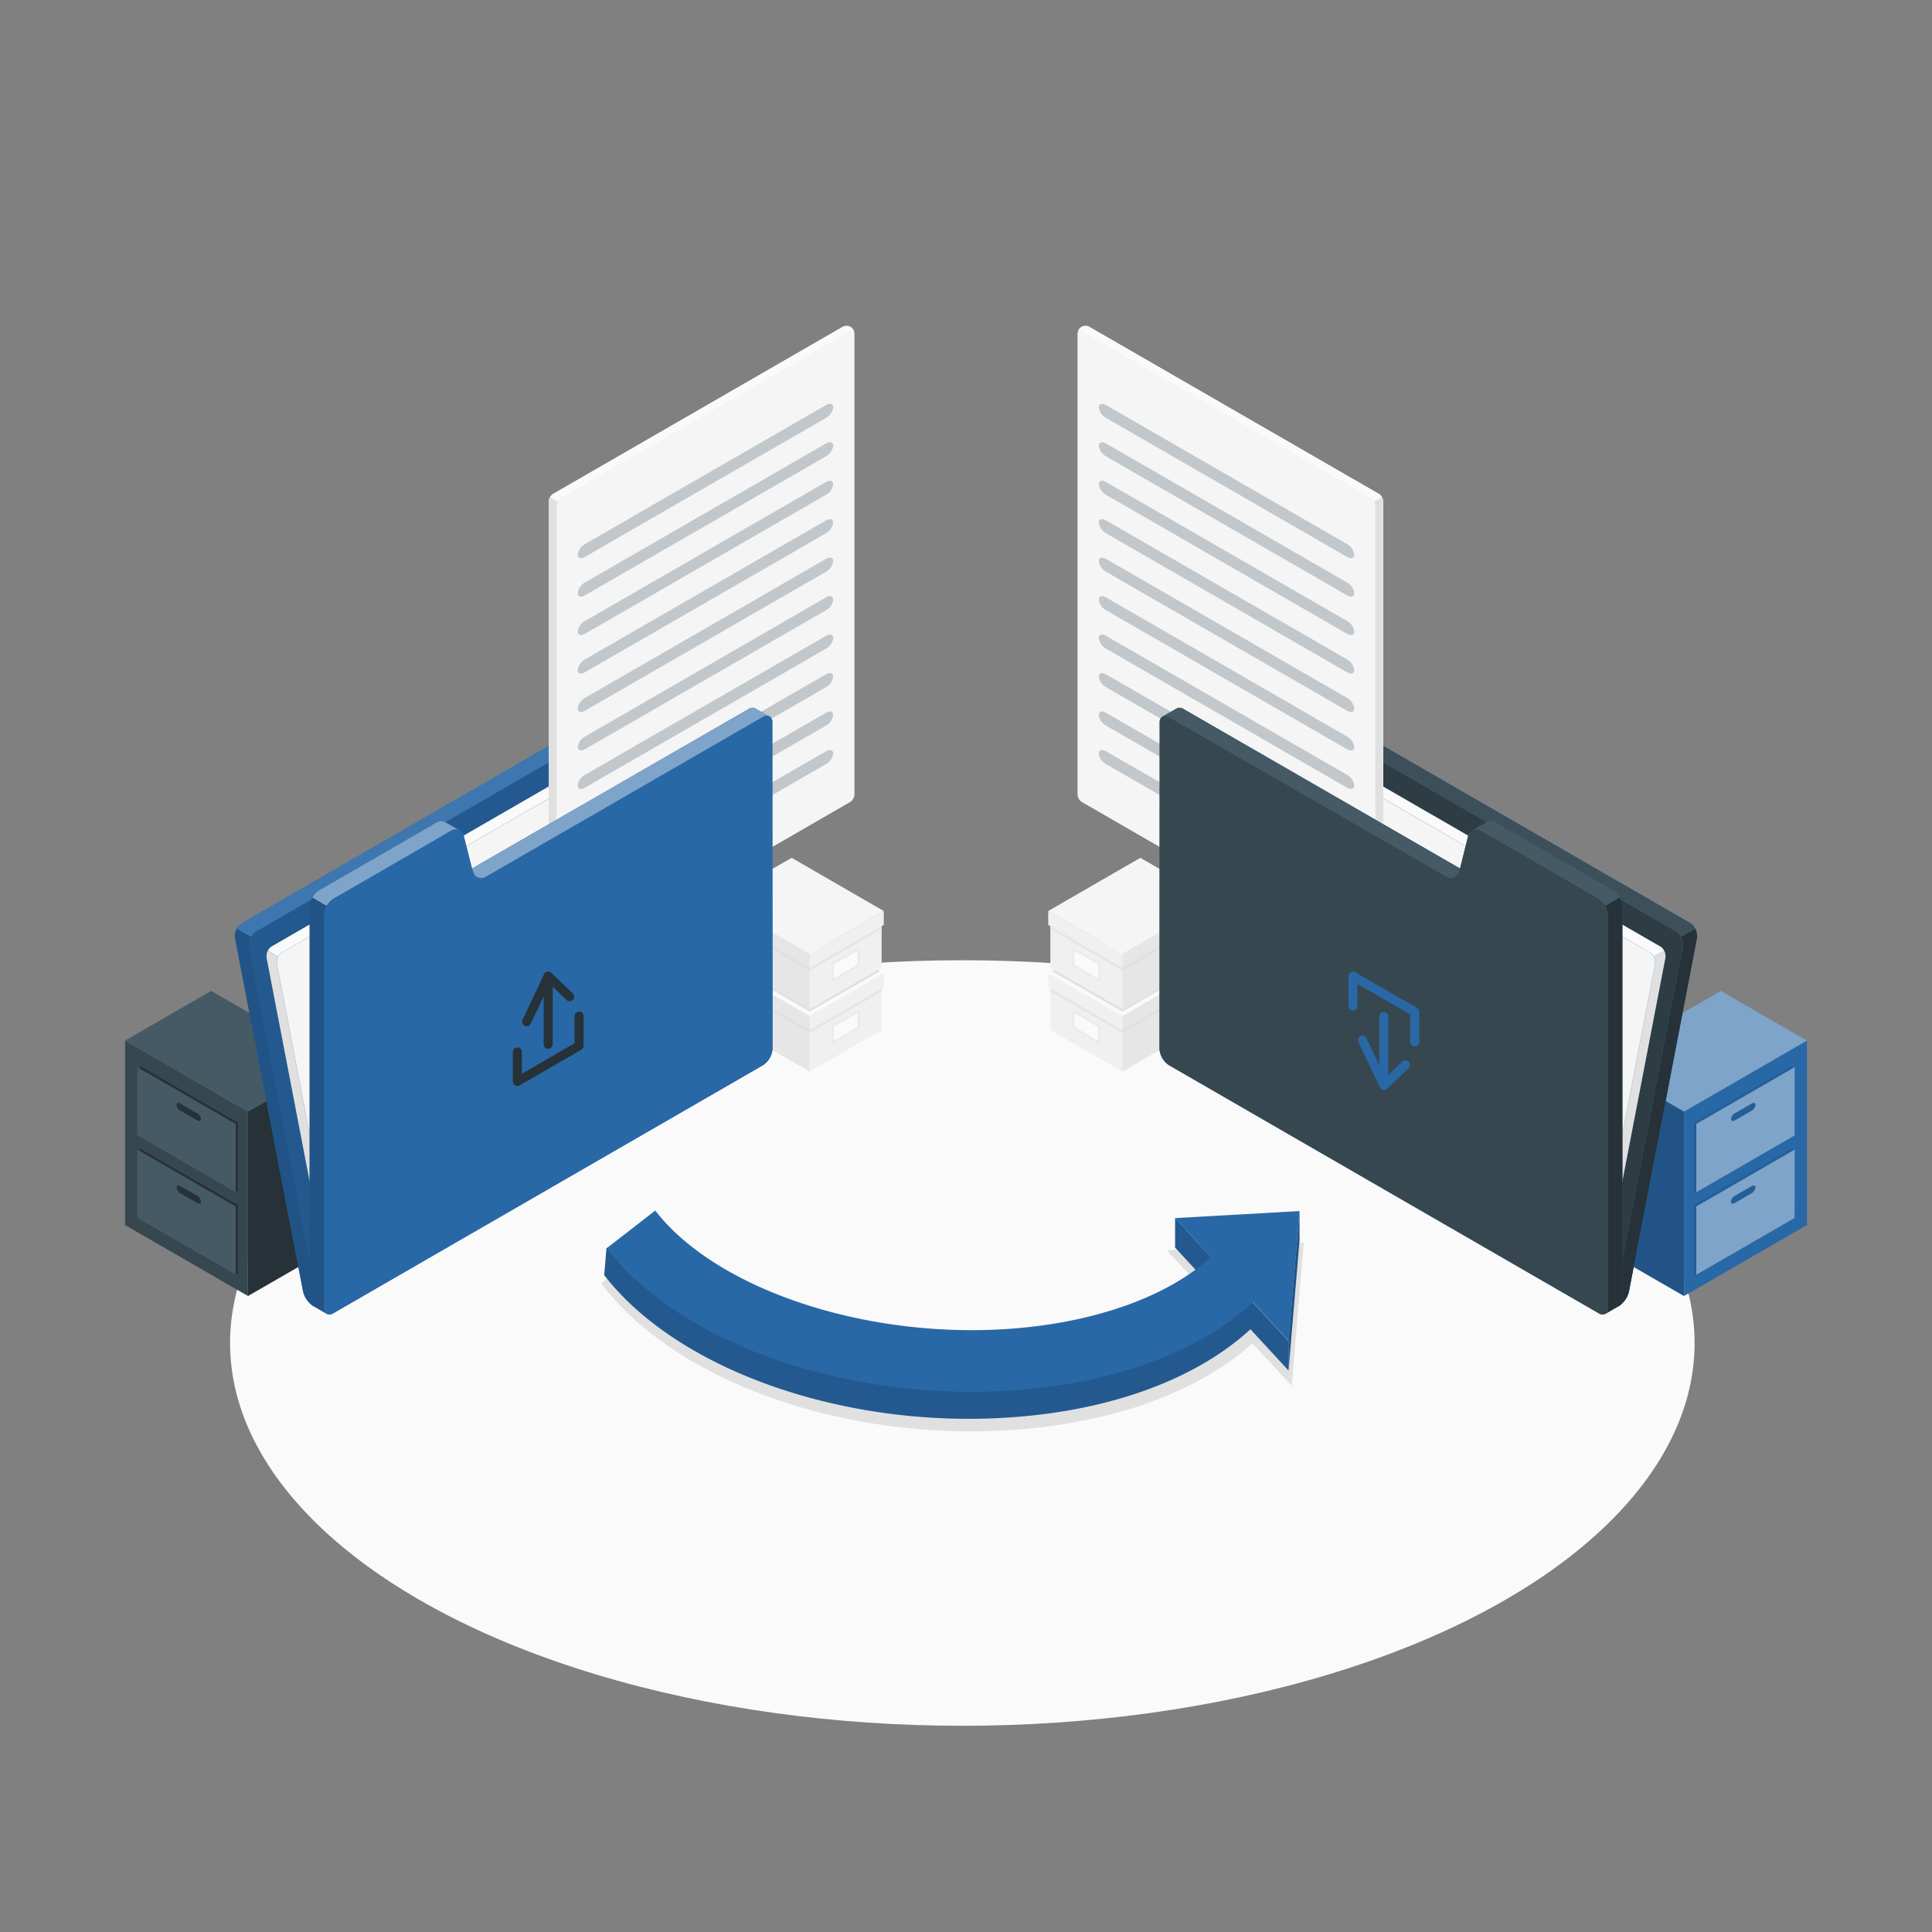 <svg xmlns="http://www.w3.org/2000/svg" viewBox="0 0 500 500"><rect x="0" y="0" width="500" height="500" fill="#808080" stroke="none"/><g id="freepik--Floor--inject-14"><ellipse id="freepik--floor--inject-14" cx="249.05" cy="347.57" rx="189.51" ry="99.06" style="fill:#fafafa"></ellipse></g><g id="freepik--Shadow--inject-14"><path id="freepik--shadow--inject-14" d="M251.35,370.44c-4.44,0-8.95-.19-13.4-.56-35.09-2.94-66.42-17.11-81.78-37l-.62-.79,14.21-11,.61.79c14.13,18.28,46.71,30.56,81.07,30.56h0c3.21,0,6.44-.11,9.59-.33,21.37-1.49,39.85-7.92,50.93-17.67l-10-10.86,35.45-2-3.12,37.07-10.14-11c-14.16,12.65-36.07,20.59-61.84,22.39C258.69,370.31,255,370.44,251.35,370.44Z" style="fill:#e0e0e0"></path></g><g id="freepik--Boxes--inject-14"><g id="freepik--boxes--inject-14"><polygon points="209.54 277.33 209.54 262.99 228.17 252.23 228.17 266.57 209.54 277.33" style="fill:#f0f0f0"></polygon><polygon points="209.54 262.99 186.26 249.54 186.26 263.88 209.54 277.33 209.54 262.99" style="fill:#e6e6e6"></polygon><polygon points="209.54 262.99 228.72 251.91 204.88 238.14 185.7 249.22 209.54 262.99" style="fill:#fafafa"></polygon><polygon points="209.54 262.99 209.54 266.57 228.72 255.5 228.72 251.91 209.54 262.99" style="fill:#f0f0f0"></polygon><polygon points="209.54 266.57 228.17 255.82 228.17 256.61 209.54 267.36 209.54 266.57" style="fill:#e6e6e6"></polygon><polygon points="185.7 249.22 209.54 262.99 209.54 266.57 185.7 252.81 185.7 249.22" style="fill:#e6e6e6"></polygon><polygon points="209.54 266.57 186.26 253.13 186.26 253.92 209.54 267.36 209.54 266.57" style="fill:#e0e0e0"></polygon><path d="M215.67,265.17l6.37-3.68c.27-.15.49,0,.49.29v3.76a1.1,1.1,0,0,1-.49.86l-6.37,3.68c-.27.16-.49,0-.49-.29V266A1.1,1.1,0,0,1,215.67,265.17Z" style="fill:#ebebeb"></path><path d="M216.08,265.59l5.55-3.2c.18-.1.33,0,.33.19v2.82a.76.76,0,0,1-.33.58l-5.55,3.2c-.18.11-.33,0-.33-.19v-2.82A.76.76,0,0,1,216.08,265.59Z" style="fill:#fafafa"></path><polygon points="209.54 261.19 209.54 246.85 228.17 236.09 228.17 250.43 209.54 261.19" style="fill:#f0f0f0"></polygon><polygon points="209.54 246.85 186.26 233.4 186.26 247.74 209.54 261.19 209.54 246.85" style="fill:#e6e6e6"></polygon><polygon points="209.54 246.85 228.72 235.77 204.88 222 185.7 233.08 209.54 246.85" style="fill:#f5f5f5"></polygon><polygon points="209.54 246.85 209.54 250.43 228.72 239.36 228.72 235.77 209.54 246.85" style="fill:#f0f0f0"></polygon><polygon points="209.54 250.43 228.17 239.68 228.17 240.46 209.54 251.22 209.54 250.43" style="fill:#e6e6e6"></polygon><polygon points="185.7 233.08 209.54 246.85 209.54 250.43 185.7 236.67 185.7 233.08" style="fill:#e6e6e6"></polygon><polygon points="209.54 250.43 186.26 236.99 186.26 237.78 209.54 251.22 209.54 250.43" style="fill:#e0e0e0"></polygon><path d="M215.67,249l6.37-3.68c.27-.16.49,0,.49.29v3.76a1.1,1.1,0,0,1-.49.86l-6.37,3.67c-.27.16-.49,0-.49-.28v-3.76A1.08,1.08,0,0,1,215.67,249Z" style="fill:#ebebeb"></path><path d="M216.08,249.45l5.55-3.2c.18-.11.33,0,.33.19v2.82a.73.73,0,0,1-.33.57L216.08,253c-.18.1-.33,0-.33-.19V250A.74.74,0,0,1,216.08,249.45Z" style="fill:#fafafa"></path><polygon points="227.17 251.01 209.54 261.19 187.26 248.31 186.72 248.64 209.54 261.77 227.71 251.33 227.17 251.01" style="fill:#e0e0e0"></polygon><polygon points="227.17 251.01 209.54 261.19 187.26 248.31 186.72 248.64 209.54 261.77 227.71 251.33 227.17 251.01" style="fill:#e0e0e0;opacity:0.5"></polygon></g><g id="freepik--boxes--inject-14"><polygon points="290.46 277.33 290.46 262.99 271.83 252.23 271.83 266.57 290.46 277.33" style="fill:#f0f0f0"></polygon><polygon points="290.46 262.99 313.74 249.54 313.74 263.88 290.46 277.33 290.46 262.99" style="fill:#e6e6e6"></polygon><polygon points="290.46 262.99 271.28 251.91 295.12 238.14 314.3 249.22 290.46 262.99" style="fill:#fafafa"></polygon><polygon points="290.46 262.99 290.46 266.57 271.28 255.5 271.28 251.91 290.46 262.99" style="fill:#f0f0f0"></polygon><polygon points="290.46 266.57 271.83 255.82 271.83 256.61 290.46 267.36 290.46 266.57" style="fill:#e6e6e6"></polygon><polygon points="314.3 249.22 290.46 262.99 290.46 266.57 314.3 252.81 314.3 249.22" style="fill:#e6e6e6"></polygon><polygon points="290.46 266.57 313.75 253.13 313.74 253.92 290.46 267.36 290.46 266.57" style="fill:#e0e0e0"></polygon><path d="M284.33,265.17,278,261.49c-.27-.15-.49,0-.49.29v3.76a1.1,1.1,0,0,0,.49.86l6.37,3.68c.27.16.49,0,.49-.29V266A1.1,1.1,0,0,0,284.33,265.17Z" style="fill:#ebebeb"></path><path d="M283.92,265.59l-5.55-3.2c-.18-.1-.33,0-.33.19v2.82a.76.76,0,0,0,.33.58l5.55,3.2c.18.11.33,0,.33-.19v-2.82A.76.76,0,0,0,283.92,265.59Z" style="fill:#fafafa"></path><polygon points="290.46 261.19 290.46 246.85 271.83 236.09 271.83 250.43 290.46 261.19" style="fill:#f0f0f0"></polygon><polygon points="290.46 246.85 313.74 233.4 313.74 247.74 290.46 261.19 290.46 246.85" style="fill:#e6e6e6"></polygon><polygon points="290.46 246.85 271.28 235.77 295.12 222 314.3 233.08 290.46 246.85" style="fill:#f5f5f5"></polygon><polygon points="290.46 246.85 290.46 250.43 271.28 239.36 271.28 235.77 290.46 246.85" style="fill:#f0f0f0"></polygon><polygon points="290.46 250.43 271.83 239.68 271.83 240.46 290.46 251.22 290.46 250.43" style="fill:#e6e6e6"></polygon><polygon points="314.3 233.08 290.46 246.85 290.46 250.43 314.3 236.67 314.3 233.08" style="fill:#e6e6e6"></polygon><polygon points="290.46 250.43 313.75 236.99 313.74 237.78 290.46 251.22 290.46 250.43" style="fill:#e0e0e0"></polygon><path d="M284.33,249,278,245.35c-.27-.16-.49,0-.49.29v3.76a1.1,1.1,0,0,0,.49.86l6.37,3.67c.27.16.49,0,.49-.28v-3.76A1.08,1.08,0,0,0,284.33,249Z" style="fill:#ebebeb"></path><path d="M283.92,249.45l-5.55-3.2c-.18-.11-.33,0-.33.19v2.82a.73.73,0,0,0,.33.57l5.55,3.21c.18.1.33,0,.33-.19V250A.74.74,0,0,0,283.92,249.45Z" style="fill:#fafafa"></path><polygon points="272.83 251.01 290.46 261.19 312.74 248.31 313.28 248.64 290.46 261.77 272.29 251.33 272.83 251.01" style="fill:#e0e0e0"></polygon><polygon points="272.83 251.01 290.46 261.19 312.74 248.31 313.28 248.64 290.46 261.77 272.29 251.33 272.83 251.01" style="fill:#e0e0e0;opacity:0.5"></polygon></g></g><g id="freepik--Cabinets--inject-14"><g id="freepik--Cabinet--inject-14"><polygon points="64.18 335.41 86.45 322.56 86.45 274.81 64.18 287.66 64.18 335.41" style="fill:#263238"></polygon><polygon points="64.18 287.66 32.37 269.3 32.37 317.05 64.18 335.41 64.18 287.66" style="fill:#37474f"></polygon><polygon points="32.37 269.3 64.18 287.66 86.45 274.81 54.64 256.44 32.37 269.3" style="fill:#455a64"></polygon><polygon points="61.59 311.88 36.14 297.19 36.14 314.87 35.55 315.21 61 329.9 61.59 329.56 61.59 311.88" style="fill:#263238"></polygon><polygon points="61 312.22 35.55 297.52 35.55 315.21 61 329.9 61 312.22" style="fill:#455a64"></polygon><path d="M51,309.45,46.7,307c-.56-.33-1-.18-1,.33a2,2,0,0,0,1,1.5l4.33,2.5c.56.33,1,.18,1-.33A2,2,0,0,0,51,309.45Z" style="fill:#263238"></path><polygon points="61.59 290.53 36.14 275.84 36.14 293.52 35.55 293.86 61 308.55 61.59 308.21 61.59 290.53" style="fill:#263238"></polygon><polygon points="61 290.87 35.55 276.18 35.55 293.86 61 308.55 61 290.87" style="fill:#455a64"></polygon><path d="M51,288.11l-4.33-2.5c-.56-.33-1-.18-1,.33a2,2,0,0,0,1,1.5l4.33,2.5c.56.33,1,.18,1-.33A2,2,0,0,0,51,288.11Z" style="fill:#263238"></path></g><g id="freepik--cabinet--inject-14"><polygon points="435.82 335.41 413.55 322.56 413.55 274.81 435.82 287.66 435.82 335.41" style="fill:#2968A7"></polygon><g style="opacity:0.2"><polygon points="435.82 335.41 413.55 322.56 413.55 274.81 435.82 287.66 435.82 335.41"></polygon></g><polygon points="435.82 287.66 467.63 269.3 467.63 317.05 435.82 335.41 435.82 287.66" style="fill:#2968A7"></polygon><polygon points="467.63 269.3 435.82 287.66 413.55 274.81 445.36 256.44 467.63 269.3" style="fill:#2968A7"></polygon><g style="opacity:0.4"><polygon points="467.63 269.3 435.82 287.66 413.55 274.81 445.36 256.44 467.63 269.3" style="fill:#fff"></polygon></g><polygon points="438.42 311.88 463.86 297.19 463.86 314.87 464.44 315.21 439 329.9 438.41 329.56 438.42 311.88" style="fill:#2968A7"></polygon><g style="opacity:0.1"><polygon points="438.42 311.88 463.86 297.19 463.86 314.87 464.44 315.21 439 329.9 438.41 329.56 438.42 311.88"></polygon></g><polygon points="439 312.22 464.45 297.52 464.44 315.21 439 329.9 439 312.22" style="fill:#2968A7"></polygon><g style="opacity:0.4"><polygon points="439 312.22 464.45 297.52 464.44 315.21 439 329.9 439 312.22" style="fill:#fff"></polygon></g><path d="M449,309.45,453.3,307c.56-.33,1-.18,1,.33a2,2,0,0,1-1,1.5l-4.33,2.5c-.56.33-1,.18-1-.33A2,2,0,0,1,449,309.45Z" style="fill:#2968A7"></path><g style="opacity:0.1"><path d="M449,309.45,453.3,307c.56-.33,1-.18,1,.33a2,2,0,0,1-1,1.5l-4.33,2.5c-.56.33-1,.18-1-.33A2,2,0,0,1,449,309.45Z"></path></g><polygon points="438.42 290.53 463.86 275.84 463.86 293.52 464.44 293.86 439 308.55 438.41 308.21 438.42 290.53" style="fill:#2968A7"></polygon><g style="opacity:0.1"><polygon points="438.42 290.53 463.86 275.84 463.86 293.52 464.44 293.86 439 308.55 438.41 308.21 438.42 290.53"></polygon></g><polygon points="439 290.87 464.45 276.18 464.44 293.86 439 308.55 439 290.87" style="fill:#2968A7"></polygon><g style="opacity:0.4"><polygon points="439 290.87 464.45 276.18 464.44 293.86 439 308.55 439 290.87" style="fill:#fff"></polygon></g><path d="M449,288.11l4.33-2.5c.56-.33,1-.18,1,.33a2,2,0,0,1-1,1.5l-4.33,2.5c-.56.33-1,.18-1-.33A2,2,0,0,1,449,288.11Z" style="fill:#2968A7"></path><g style="opacity:0.1"><path d="M449,288.11l4.33-2.5c.56-.33,1-.18,1,.33a2,2,0,0,1-1,1.5l-4.33,2.5c-.56.33-1,.18-1-.33A2,2,0,0,1,449,288.11Z"></path></g></g></g><g id="freepik--Folders--inject-14"><g id="freepik--folder-black--inject-14"><path d="M304.58,273.76l104.1,60.11,6.33,3.65.29.15a3.44,3.44,0,0,0,.53.21,3.08,3.08,0,0,0,.66.18,3.11,3.11,0,0,0,.44.08.13.13,0,0,0,.09,0,5.12,5.12,0,0,0,.56,0,3.4,3.4,0,0,0,1.66-.36,6.19,6.19,0,0,0,2.37-3.77l17.54-91.14a3,3,0,0,0,.06-.6,2.7,2.7,0,0,0,0-.49v0a4.43,4.43,0,0,0-.17-.74,7.8,7.8,0,0,0-.31-.72l-.26-.43a4.94,4.94,0,0,0-.36-.44,3.82,3.82,0,0,0-.36-.34,3.93,3.93,0,0,0-.42-.29L326.87,175.09a2.64,2.64,0,0,0-.29-.15l-.31-.14a.66.66,0,0,0-.15-.05,1.39,1.39,0,0,0-.4,0,5,5,0,0,0-2,.92l-2.45,1.44h0a1.27,1.27,0,0,0-.49.35,1.88,1.88,0,0,0-.45.75,2,2,0,0,0-.1.38l-17.55,91.13A4.13,4.13,0,0,0,304.58,273.76Z" style="fill:#2968A7"></path><path d="M304.58,273.76l104.1,60.11,6.33,3.65.29.15a3.44,3.44,0,0,0,.53.21,3.08,3.08,0,0,0,.66.18,3.11,3.11,0,0,0,.44.08.13.13,0,0,0,.09,0,5.12,5.12,0,0,0,.56,0,3.4,3.4,0,0,0,1.66-.36,6.19,6.19,0,0,0,2.37-3.77l17.54-91.14a3,3,0,0,0,.06-.6,2.7,2.7,0,0,0,0-.49v0a4.43,4.43,0,0,0-.17-.74,7.8,7.8,0,0,0-.31-.72l-.26-.43a4.94,4.94,0,0,0-.36-.44,3.82,3.82,0,0,0-.36-.34,3.93,3.93,0,0,0-.42-.29L326.87,175.09a2.64,2.64,0,0,0-.29-.15l-.31-.14a.66.66,0,0,0-.15-.05,1.39,1.39,0,0,0-.4,0,5,5,0,0,0-2,.92l-2.45,1.44h0a1.27,1.27,0,0,0-.49.35,1.88,1.88,0,0,0-.45.75,2,2,0,0,0-.1.38l-17.55,91.13A4.13,4.13,0,0,0,304.58,273.76Z" style="fill:#2968A7"></path><path d="M415.3,337.67a4.68,4.68,0,0,0,3.94.15,6.19,6.19,0,0,0,2.37-3.77l17.54-91.14a4,4,0,0,0-.46-2.57L435,242.48a4.06,4.06,0,0,1,.47,2.57L417.9,336.2A1.81,1.81,0,0,1,415.3,337.67Z" style="fill:#263238"></path><path d="M323.76,175.63l-2.45,1.44h0a1.94,1.94,0,0,1,1.85.16L433.58,241a3.78,3.78,0,0,1,1.39,1.49l3.72-2.14-.26-.43a4.94,4.94,0,0,0-.36-.44,3.65,3.65,0,0,0-.78-.63L326.87,175.09a4.15,4.15,0,0,0-.6-.29.66.66,0,0,0-.15-.05,1.39,1.39,0,0,0-.4,0A5,5,0,0,0,323.76,175.63Z" style="fill:#37474f"></path><path d="M323.76,175.63l-2.45,1.44h0a1.94,1.94,0,0,1,1.85.16L433.58,241a3.78,3.78,0,0,1,1.39,1.49l3.72-2.14-.26-.43a4.94,4.94,0,0,0-.36-.44,3.65,3.65,0,0,0-.78-.63L326.87,175.09a4.15,4.15,0,0,0-.6-.29.66.66,0,0,0-.15-.05,1.39,1.39,0,0,0-.4,0A5,5,0,0,0,323.76,175.63Z" style="fill:#455a64;opacity:0.5"></path><path d="M417.9,336.19l17.54-91.13a4.14,4.14,0,0,0-1.86-4.07L323.16,177.24a1.83,1.83,0,0,0-2.9,1.32L302.72,269.7a4.14,4.14,0,0,0,1.86,4.07L415,337.52A1.84,1.84,0,0,0,417.9,336.19Z" style="fill:#2968A7"></path><path d="M417.9,336.19l17.54-91.13a4.14,4.14,0,0,0-1.86-4.07L323.16,177.24a1.83,1.83,0,0,0-2.9,1.32L302.72,269.7a4.14,4.14,0,0,0,1.86,4.07L415,337.52A1.84,1.84,0,0,0,417.9,336.19Z" style="fill:#37474f"></path><path d="M417.9,336.19l17.54-91.13a4.14,4.14,0,0,0-1.86-4.07L323.16,177.24a1.83,1.83,0,0,0-2.9,1.32L302.72,269.7a4.14,4.14,0,0,0,1.86,4.07L415,337.52A1.84,1.84,0,0,0,417.9,336.19Z" style="fill:#263238;opacity:0.5"></path><path d="M334.19,270.08l74.89,43.24,4.55,2.63.21.11a3,3,0,0,0,.38.15,2.62,2.62,0,0,0,.48.13,1.67,1.67,0,0,0,.31.05.09.09,0,0,0,.07,0,2.69,2.69,0,0,0,.4,0,2.47,2.47,0,0,0,1.2-.27,4.46,4.46,0,0,0,1.7-2.71L431,247.89a2.09,2.09,0,0,0,0-.43,2.19,2.19,0,0,0,0-.36h0a2.48,2.48,0,0,0-.12-.54,4.61,4.61,0,0,0-.22-.51c-.06-.1-.12-.21-.19-.31a1.94,1.94,0,0,0-.26-.31,1.23,1.23,0,0,0-.26-.25,2.64,2.64,0,0,0-.29-.21L350.23,199.1,350,199l-.23-.1a.29.29,0,0,0-.1,0,1,1,0,0,0-.29,0,3.57,3.57,0,0,0-1.41.67l-1.76,1h0a1,1,0,0,0-.36.25,1.39,1.39,0,0,0-.32.54,1.8,1.8,0,0,0-.07.27l-12.62,65.57A3,3,0,0,0,334.19,270.08Z" style="fill:#2968A7"></path><path d="M334.19,270.08l74.89,43.24,4.55,2.63.21.11a3,3,0,0,0,.38.15,2.62,2.62,0,0,0,.48.13,1.67,1.67,0,0,0,.31.05.09.09,0,0,0,.07,0,2.69,2.69,0,0,0,.4,0,2.47,2.47,0,0,0,1.2-.27,4.46,4.46,0,0,0,1.7-2.71L431,247.89a2.09,2.09,0,0,0,0-.43,2.19,2.19,0,0,0,0-.36h0a2.48,2.48,0,0,0-.12-.54,4.61,4.61,0,0,0-.22-.51c-.06-.1-.12-.21-.19-.31a1.94,1.94,0,0,0-.26-.31,1.23,1.23,0,0,0-.26-.25,2.64,2.64,0,0,0-.29-.21L350.23,199.1,350,199l-.23-.1a.29.29,0,0,0-.1,0,1,1,0,0,0-.29,0,3.57,3.57,0,0,0-1.41.67l-1.76,1h0a1,1,0,0,0-.36.25,1.39,1.39,0,0,0-.32.54,1.8,1.8,0,0,0-.07.27l-12.62,65.57A3,3,0,0,0,334.19,270.08Z" style="fill:#2968A7"></path><path d="M413.84,316.06a3.38,3.38,0,0,0,2.84.1,4.46,4.46,0,0,0,1.7-2.71L431,247.89a3,3,0,0,0-.33-1.85L428,247.58a2.9,2.9,0,0,1,.34,1.85L415.71,315A1.3,1.3,0,0,1,413.84,316.06Z" style="fill:#e0e0e0"></path><path d="M348,199.49l-1.76,1h0a1.35,1.35,0,0,1,1.32.12L427,246.51a2.59,2.59,0,0,1,1,1.07l2.68-1.54c-.06-.1-.12-.21-.19-.31a1.94,1.94,0,0,0-.26-.31,2.4,2.4,0,0,0-.55-.46L350.23,199.1a3.55,3.55,0,0,0-.44-.21.29.29,0,0,0-.1,0,1,1,0,0,0-.29,0A3.57,3.57,0,0,0,348,199.49Z" style="fill:#fafafa"></path><path d="M415.71,315l12.62-65.57a3,3,0,0,0-1.34-2.92l-79.43-45.87a1.32,1.32,0,0,0-2.09,1l-12.61,65.57a3,3,0,0,0,1.33,2.92L413.63,316A1.32,1.32,0,0,0,415.71,315Z" style="fill:#f5f5f5"></path><g id="freepik--Document--inject-14"><path d="M357,250.8a2.3,2.3,0,0,0,1-1.83V129.74a2.37,2.37,0,0,0-1.08-1.87L282,84.63a2,2,0,0,0-3.1,1.8V205.66a2.37,2.37,0,0,0,1.08,1.87l74.87,43.24A2.32,2.32,0,0,0,357,250.8Z" style="fill:#ebebeb"></path><path d="M278.91,86.24c.1-.55.54-.74,1.08-.43L354.87,129a2.13,2.13,0,0,1,.76.81l2-1.17a2.34,2.34,0,0,0-.77-.82L282,84.64a2.32,2.32,0,0,0-2.1,0A2.43,2.43,0,0,0,278.91,86.24Z" style="fill:#fafafa"></path><path d="M355,250.84a2.33,2.33,0,0,0,1.95,0,2.3,2.3,0,0,0,1-1.83V129.74a2.23,2.23,0,0,0-.31-1.06l-2,1.17a2.14,2.14,0,0,1,.32,1.06V250.14C356,250.77,355.53,251.07,355,250.84Z" style="fill:#e0e0e0"></path><path d="M354.86,250.77,280,207.53a2.37,2.37,0,0,1-1.08-1.87V86.43c0-.69.48-1,1.08-.62L354.86,129a2.37,2.37,0,0,1,1.08,1.87V250.14C355.94,250.83,355.46,251.11,354.86,250.77Z" style="fill:#f5f5f5"></path><g style="opacity:0.3"><path d="M350.48,183.35c0,.92-.83,1.19-1.84.6l-62.43-36a3.71,3.71,0,0,1-1.84-2.72c0-.92.83-1.19,1.84-.6l62.43,36A3.71,3.71,0,0,1,350.48,183.35Z" style="fill:#455a64"></path><path d="M350.48,193.31c0,.91-.83,1.18-1.84.6l-62.43-36a3.68,3.68,0,0,1-1.84-2.72c0-.92.83-1.18,1.84-.6l62.43,36.05A3.68,3.68,0,0,1,350.48,193.31Z" style="fill:#455a64"></path><path d="M350.48,203.26c0,.92-.83,1.19-1.84.6l-62.43-36a3.71,3.71,0,0,1-1.84-2.72c0-.92.83-1.19,1.84-.6l62.43,36A3.71,3.71,0,0,1,350.48,203.26Z" style="fill:#455a64"></path><path d="M350.48,213.22c0,.92-.83,1.18-1.84.6l-62.43-36a3.68,3.68,0,0,1-1.84-2.72c0-.91.83-1.18,1.84-.6l62.43,36.05A3.68,3.68,0,0,1,350.48,213.22Z" style="fill:#455a64"></path><path d="M350.48,153.48c0,.92-.83,1.19-1.84.6l-62.43-36a3.71,3.71,0,0,1-1.84-2.72c0-.92.83-1.19,1.84-.6l62.43,36A3.71,3.71,0,0,1,350.48,153.48Z" style="fill:#455a64"></path><path d="M350.48,163.44c0,.92-.83,1.18-1.84.6l-62.43-36a3.68,3.68,0,0,1-1.84-2.72c0-.91.83-1.18,1.84-.59l62.43,36A3.7,3.7,0,0,1,350.48,163.44Z" style="fill:#455a64"></path><path d="M350.48,143.54c0,.92-.83,1.19-1.84.6l-62.43-36a3.71,3.71,0,0,1-1.84-2.72c0-.92.83-1.19,1.84-.6l62.43,36A3.71,3.71,0,0,1,350.48,143.54Z" style="fill:#455a64"></path><path d="M350.48,173.4c0,.91-.83,1.18-1.84.59l-62.43-36a3.7,3.7,0,0,1-1.84-2.72c0-.92.83-1.19,1.84-.6l62.43,36A3.71,3.71,0,0,1,350.48,173.4Z" style="fill:#455a64"></path><path d="M350.48,223.18c0,.91-.83,1.18-1.84.59l-62.43-36a3.71,3.71,0,0,1-1.84-2.72c0-.92.83-1.19,1.84-.6l62.43,36A3.71,3.71,0,0,1,350.48,223.18Z" style="fill:#455a64"></path><path d="M350.48,233.13c0,.92-.83,1.19-1.84.6l-62.43-36a3.68,3.68,0,0,1-1.84-2.72c0-.91.83-1.18,1.84-.59l62.43,36A3.7,3.7,0,0,1,350.48,233.13Z" style="fill:#455a64"></path></g></g><path d="M300.12,187.05a1.75,1.75,0,0,1,.68-1.56,1.15,1.15,0,0,1,.17-.11l3.58-2.08h0a1.73,1.73,0,0,1,1.74.18l71.57,41.27,2.09-8.41a2.33,2.33,0,0,1,1-1.37h0l3.72-2.17v0a2.19,2.19,0,0,1,2.26.06l30.45,17.57a5.47,5.47,0,0,1,2.48,4.29V336.27a1.76,1.76,0,0,1-.67,1.56h0l-3.83,2.23h0a1.78,1.78,0,0,1-1.69-.21L302.55,275.68a5.47,5.47,0,0,1-2.48-4.29Z" style="fill:#2968A7"></path><path d="M381,214.93a2.19,2.19,0,0,1,2.22.1L413.7,232.6a5.2,5.2,0,0,1,1.75,1.85l3.71-2.16a5,5,0,0,0-1.75-1.85L387,212.87a2.21,2.21,0,0,0-2.27-.06h0Z" style="fill:#455a64"></path><path d="M301,185.38a1.89,1.89,0,0,1,1.63.24L374.24,227a2.16,2.16,0,0,0,3.3-1.31l.33-.9-71.56-41.28a2.19,2.19,0,0,0-1.1-.33,1.32,1.32,0,0,0-.64.16h0Z" style="fill:#455a64"></path><path d="M300.12,187.06l-.05,84.33a5.47,5.47,0,0,0,2.48,4.29L414,340a1.46,1.46,0,0,0,2.19-1.27V236.89a5,5,0,0,0-.72-2.43,5.21,5.21,0,0,0-1.75-1.85L383.26,215a2.22,2.22,0,0,0-2.22-.1l-.07,0h0a2.31,2.31,0,0,0-1,1.37l-2.09,8.4-.33.91a2.16,2.16,0,0,1-3.3,1.31L302.6,185.63a1.84,1.84,0,0,0-1.62-.24l-.1.06-.06,0,0,0A1.77,1.77,0,0,0,300.12,187.06Z" style="fill:#37474f"></path><path d="M352.06,268.11a1.19,1.19,0,0,1,1.57.56l3.32,7V263.22a1.18,1.18,0,1,1,2.35,0v15l3.58-3.44a1.16,1.16,0,0,1,1.66,0,1.18,1.18,0,0,1,0,1.66l-5.56,5.35a1.17,1.17,0,0,1-1,.31,1.15,1.15,0,0,1-.84-.66l-5.57-11.77A1.18,1.18,0,0,1,352.06,268.11Z" style="fill:#2968A7"></path><path d="M366.12,270.78a1.17,1.17,0,0,1-1.18-1.17v-7.08l-13.63-7.87v5.73a1.17,1.17,0,0,1-2.34,0v-7.76a1.16,1.16,0,0,1,.58-1,1.14,1.14,0,0,1,.59-.16,1.16,1.16,0,0,1,.59.16l16,9.22a1.17,1.17,0,0,1,.59,1v7.75A1.17,1.17,0,0,1,366.12,270.78Z" style="fill:#2968A7"></path><path d="M415.28,340.09a.23.23,0,0,0,.11,0l3.83-2.22a1.82,1.82,0,0,0,.67-1.58V234.73a5,5,0,0,0-.73-2.44l-3.71,2.16h0a5,5,0,0,1,.73,2.44V338.75A1.44,1.44,0,0,1,415.28,340.09Z" style="fill:#263238"></path></g><g id="freepik--folder-green--inject-14"><path d="M195.42,273.76,91.32,333.87,85,337.52l-.29.15a3.44,3.44,0,0,1-.53.21,3.08,3.08,0,0,1-.66.18,3.11,3.11,0,0,1-.44.08.13.13,0,0,1-.09,0,5.12,5.12,0,0,1-.56,0,3.4,3.4,0,0,1-1.66-.36,6.19,6.19,0,0,1-2.37-3.77L60.85,242.91a3,3,0,0,1-.06-.6,2.7,2.7,0,0,1,0-.49v0a4.43,4.43,0,0,1,.17-.74,7.8,7.8,0,0,1,.31-.72l.26-.43a4.94,4.94,0,0,1,.36-.44,3.82,3.82,0,0,1,.36-.34,3.93,3.93,0,0,1,.42-.29l110.42-63.75a2.64,2.64,0,0,1,.29-.15l.31-.14a.66.66,0,0,1,.15-.05,1.39,1.39,0,0,1,.4,0,5,5,0,0,1,2,.92l2.45,1.44h0a1.27,1.27,0,0,1,.49.35,1.88,1.88,0,0,1,.45.75,2,2,0,0,1,.1.38l17.55,91.13A4.13,4.13,0,0,1,195.42,273.76Z" style="fill:#2968A7"></path><path d="M195.42,273.76,91.32,333.87,85,337.52l-.29.15a3.44,3.44,0,0,1-.53.21,3.08,3.08,0,0,1-.66.18,3.11,3.11,0,0,1-.44.08.13.13,0,0,1-.09,0,5.12,5.12,0,0,1-.56,0,3.4,3.4,0,0,1-1.66-.36,6.19,6.19,0,0,1-2.37-3.77L60.85,242.91a3,3,0,0,1-.06-.6,2.7,2.7,0,0,1,0-.49v0a4.43,4.43,0,0,1,.17-.74,7.8,7.8,0,0,1,.31-.72l.26-.43a4.94,4.94,0,0,1,.36-.44,3.82,3.82,0,0,1,.36-.34,3.93,3.93,0,0,1,.42-.29l110.42-63.75a2.64,2.64,0,0,1,.29-.15l.31-.14a.66.66,0,0,1,.15-.05,1.39,1.39,0,0,1,.4,0,5,5,0,0,1,2,.92l2.45,1.44h0a1.27,1.27,0,0,1,.49.35,1.88,1.88,0,0,1,.45.75,2,2,0,0,1,.1.38l17.55,91.13A4.13,4.13,0,0,1,195.42,273.76Z" style="fill:#2968A7"></path><path d="M84.7,337.67a4.68,4.68,0,0,1-3.94.15,6.19,6.19,0,0,1-2.37-3.77L60.85,242.91a4,4,0,0,1,.46-2.57L65,242.48a4.06,4.06,0,0,0-.47,2.57L82.1,336.2A1.81,1.81,0,0,0,84.7,337.67Z" style="opacity:0.2"></path><path d="M176.24,175.63l2.45,1.44h0a1.94,1.94,0,0,0-1.85.16L66.42,241A3.78,3.78,0,0,0,65,242.48l-3.72-2.14.26-.43a4.94,4.94,0,0,1,.36-.44,3.65,3.65,0,0,1,.78-.63l110.42-63.75a4.15,4.15,0,0,1,.6-.29.66.66,0,0,1,.15-.05,1.39,1.39,0,0,1,.4,0A5,5,0,0,1,176.24,175.63Z" style="fill:#fff;opacity:0.1"></path><path d="M82.1,336.19,64.56,245.06A4.14,4.14,0,0,1,66.42,241l110.42-63.75a1.83,1.83,0,0,1,2.9,1.32l17.54,91.14a4.14,4.14,0,0,1-1.86,4.07L85,337.52A1.84,1.84,0,0,1,82.1,336.19Z" style="fill:#2968A7"></path><path d="M82.1,336.19,64.56,245.06A4.14,4.14,0,0,1,66.42,241l110.42-63.75a1.83,1.83,0,0,1,2.9,1.32l17.54,91.14a4.14,4.14,0,0,1-1.86,4.07L85,337.52A1.84,1.84,0,0,1,82.1,336.19Z" style="opacity:0.15"></path><path d="M165.81,270.08,90.92,313.32,86.37,316l-.21.11a3,3,0,0,1-.38.15,2.62,2.62,0,0,1-.48.13,1.67,1.67,0,0,1-.31.05.09.09,0,0,1-.07,0,2.69,2.69,0,0,1-.4,0,2.47,2.47,0,0,1-1.2-.27,4.46,4.46,0,0,1-1.7-2.71L69,247.89a2.09,2.09,0,0,1,0-.43,2.19,2.19,0,0,1,0-.36h0a2.48,2.48,0,0,1,.12-.54,4.61,4.61,0,0,1,.22-.51c.06-.1.12-.21.19-.31a1.94,1.94,0,0,1,.26-.31,1.23,1.23,0,0,1,.26-.25,2.64,2.64,0,0,1,.29-.21l79.44-45.86L150,199l.23-.1a.29.29,0,0,1,.1,0,1,1,0,0,1,.29,0,3.57,3.57,0,0,1,1.41.67l1.76,1h0a1,1,0,0,1,.36.25,1.39,1.39,0,0,1,.32.54,1.8,1.8,0,0,1,.07.27l12.62,65.57A3,3,0,0,1,165.81,270.08Z" style="fill:#2968A7"></path><path d="M165.81,270.08,90.92,313.32,86.37,316l-.21.11a3,3,0,0,1-.38.15,2.62,2.62,0,0,1-.48.13,1.67,1.67,0,0,1-.31.05.09.09,0,0,1-.07,0,2.69,2.69,0,0,1-.4,0,2.47,2.47,0,0,1-1.2-.27,4.46,4.46,0,0,1-1.7-2.71L69,247.89a2.09,2.09,0,0,1,0-.43,2.19,2.19,0,0,1,0-.36h0a2.48,2.48,0,0,1,.12-.54,4.61,4.61,0,0,1,.22-.51c.06-.1.12-.21.19-.31a1.94,1.94,0,0,1,.26-.31,1.23,1.23,0,0,1,.26-.25,2.64,2.64,0,0,1,.29-.21l79.44-45.86L150,199l.23-.1a.29.29,0,0,1,.1,0,1,1,0,0,1,.29,0,3.57,3.57,0,0,1,1.41.67l1.76,1h0a1,1,0,0,1,.36.25,1.39,1.39,0,0,1,.32.54,1.8,1.8,0,0,1,.07.27l12.62,65.57A3,3,0,0,1,165.81,270.08Z" style="fill:#2968A7"></path><path d="M86.16,316.06a3.38,3.38,0,0,1-2.84.1,4.46,4.46,0,0,1-1.7-2.71L69,247.89a3,3,0,0,1,.33-1.85L72,247.58a2.9,2.9,0,0,0-.34,1.85L84.29,315A1.3,1.3,0,0,0,86.16,316.06Z" style="fill:#e0e0e0"></path><path d="M152,199.49l1.76,1h0a1.35,1.35,0,0,0-1.32.12L73,246.51a2.59,2.59,0,0,0-1,1.07L69.33,246c.06-.1.12-.21.19-.31a1.94,1.94,0,0,1,.26-.31,2.4,2.4,0,0,1,.55-.46l79.44-45.86a3.55,3.55,0,0,1,.44-.21.29.29,0,0,1,.1,0,1,1,0,0,1,.29,0A3.57,3.57,0,0,1,152,199.49Z" style="fill:#fafafa"></path><path d="M84.29,315,71.67,249.43A3,3,0,0,1,73,246.51l79.43-45.87a1.32,1.32,0,0,1,2.09,1l12.61,65.57a3,3,0,0,1-1.33,2.92L86.37,316A1.32,1.32,0,0,1,84.29,315Z" style="fill:#f5f5f5"></path><g id="freepik--document--inject-14"><path d="M143,250.8a2.3,2.3,0,0,1-1-1.83V129.74a2.37,2.37,0,0,1,1.08-1.87L218,84.63a2,2,0,0,1,3.1,1.8V205.66a2.37,2.37,0,0,1-1.08,1.87l-74.87,43.24A2.32,2.32,0,0,1,143,250.8Z" style="fill:#ebebeb"></path><path d="M221.09,86.24c-.1-.55-.54-.74-1.07-.43L145.13,129a2.13,2.13,0,0,0-.76.81l-2-1.17a2.34,2.34,0,0,1,.77-.82L218,84.64a2.32,2.32,0,0,1,2.1,0A2.43,2.43,0,0,1,221.09,86.24Z" style="fill:#fafafa"></path><path d="M145,250.84a2.33,2.33,0,0,1-2,0,2.3,2.3,0,0,1-1-1.83V129.74a2.23,2.23,0,0,1,.31-1.06l2,1.17a2.14,2.14,0,0,0-.32,1.06V250.14C144.05,250.77,144.47,251.07,145,250.84Z" style="fill:#e0e0e0"></path><path d="M145.14,250.77,220,207.53a2.37,2.37,0,0,0,1.08-1.87V86.43c0-.69-.48-1-1.08-.62L145.14,129a2.37,2.37,0,0,0-1.08,1.87V250.14C144.06,250.83,144.54,251.11,145.14,250.77Z" style="fill:#f5f5f5"></path><g style="opacity:0.3"><path d="M149.52,183.35c0,.92.83,1.19,1.84.6l62.43-36a3.71,3.71,0,0,0,1.84-2.72c0-.92-.83-1.19-1.84-.6l-62.43,36A3.71,3.71,0,0,0,149.52,183.35Z" style="fill:#455a64"></path><path d="M149.52,193.31c0,.91.83,1.18,1.84.6l62.43-36a3.68,3.68,0,0,0,1.84-2.72c0-.92-.83-1.18-1.84-.6l-62.43,36.05A3.68,3.68,0,0,0,149.52,193.31Z" style="fill:#455a64"></path><path d="M149.52,203.26c0,.92.83,1.19,1.84.6l62.43-36a3.71,3.71,0,0,0,1.84-2.72c0-.92-.83-1.19-1.84-.6l-62.43,36A3.71,3.71,0,0,0,149.52,203.26Z" style="fill:#455a64"></path><path d="M149.52,213.22c0,.92.83,1.18,1.84.6l62.43-36a3.68,3.68,0,0,0,1.84-2.72c0-.91-.83-1.18-1.84-.6L151.36,210.5A3.68,3.68,0,0,0,149.52,213.22Z" style="fill:#455a64"></path><path d="M149.52,153.48c0,.92.83,1.19,1.84.6l62.43-36a3.71,3.71,0,0,0,1.84-2.72c0-.92-.83-1.19-1.84-.6l-62.43,36A3.71,3.71,0,0,0,149.52,153.48Z" style="fill:#455a64"></path><path d="M149.52,163.44c0,.92.83,1.18,1.84.6l62.43-36a3.68,3.68,0,0,0,1.84-2.72c0-.91-.83-1.18-1.84-.59l-62.43,36A3.7,3.7,0,0,0,149.52,163.44Z" style="fill:#455a64"></path><path d="M149.52,143.54c0,.92.83,1.19,1.84.6l62.43-36a3.71,3.71,0,0,0,1.84-2.72c0-.92-.83-1.19-1.84-.6l-62.43,36A3.71,3.71,0,0,0,149.52,143.54Z" style="fill:#455a64"></path><path d="M149.52,173.4c0,.91.83,1.18,1.84.59l62.43-36a3.7,3.7,0,0,0,1.84-2.72c0-.92-.83-1.19-1.84-.6l-62.43,36A3.71,3.71,0,0,0,149.52,173.4Z" style="fill:#455a64"></path><path d="M149.52,223.18c0,.91.83,1.18,1.84.59l62.43-36a3.71,3.71,0,0,0,1.84-2.72c0-.92-.83-1.19-1.84-.6l-62.43,36A3.71,3.71,0,0,0,149.52,223.18Z" style="fill:#455a64"></path><path d="M149.52,233.13c0,.92.83,1.19,1.84.6l62.43-36a3.68,3.68,0,0,0,1.84-2.72c0-.91-.83-1.18-1.84-.59l-62.43,36A3.7,3.7,0,0,0,149.52,233.13Z" style="fill:#455a64"></path></g></g><path d="M199.88,187.05a1.75,1.75,0,0,0-.68-1.56,1.15,1.15,0,0,0-.17-.11l-3.58-2.08h0a1.73,1.73,0,0,0-1.74.18l-71.57,41.27L120,216.33a2.33,2.33,0,0,0-1-1.37h0l-3.72-2.17v0a2.19,2.19,0,0,0-2.26.06L82.59,230.44a5.47,5.47,0,0,0-2.48,4.29V336.27a1.76,1.76,0,0,0,.67,1.56h0l3.83,2.23h0a1.78,1.78,0,0,0,1.69-.21l111.15-64.17a5.47,5.47,0,0,0,2.48-4.29Z" style="fill:#2968A7"></path><path d="M119,214.93a2.19,2.19,0,0,0-2.22.1L86.3,232.6a5.2,5.2,0,0,0-1.75,1.85l-3.71-2.16a5,5,0,0,1,1.75-1.85L113,212.87a2.21,2.21,0,0,1,2.27-.06h0Z" style="fill:#fff;opacity:0.4"></path><path d="M199,185.38a1.89,1.89,0,0,0-1.63.24L125.77,227a2.17,2.17,0,0,1-3.31-1.31l-.33-.9,71.57-41.28a2.13,2.13,0,0,1,1.09-.33,1.32,1.32,0,0,1,.64.16h0Z" style="fill:#fff;opacity:0.4"></path><path d="M199.88,187.06l.05,84.33a5.47,5.47,0,0,1-2.48,4.29L86,340a1.46,1.46,0,0,1-2.19-1.27V236.89a5,5,0,0,1,.72-2.43,5.21,5.21,0,0,1,1.75-1.85L116.74,215a2.22,2.22,0,0,1,2.22-.1l.07,0h0a2.31,2.31,0,0,1,1,1.37l2.09,8.4.33.91a2.16,2.16,0,0,0,3.3,1.31l71.64-41.33a1.84,1.84,0,0,1,1.62-.24l.1.06.06,0,0,0A1.77,1.77,0,0,1,199.88,187.06Z" style="fill:#2968A7"></path><path d="M135.81,265.47a1.25,1.25,0,0,0,.5.11,1.18,1.18,0,0,0,1.06-.67l3.33-7.05v12.5a1.18,1.18,0,0,0,2.35,0v-15l3.57,3.44a1.17,1.17,0,0,0,1.63-1.69l-5.56-5.35a1.18,1.18,0,0,0-1.88.34l-5.56,11.78A1.17,1.17,0,0,0,135.81,265.47Z" style="fill:#263238"></path><path d="M149.86,261.79a1.17,1.17,0,0,0-1.17,1.17V270l-13.63,7.87v-5.72a1.18,1.18,0,0,0-2.35,0v7.75a1.17,1.17,0,0,0,.59,1,1.15,1.15,0,0,0,1.17,0l16-9.23a1.16,1.16,0,0,0,.58-1V263A1.17,1.17,0,0,0,149.86,261.79Z" style="fill:#263238"></path><path d="M84.72,340.09a.23.23,0,0,1-.11,0l-3.83-2.22a1.82,1.82,0,0,1-.67-1.58V234.73a5,5,0,0,1,.73-2.44l3.71,2.16h0a5,5,0,0,0-.73,2.44V338.75A1.44,1.44,0,0,0,84.72,340.09Z" style="opacity:0.2"></path></g></g><g id="freepik--Arrow--inject-14"><g id="freepik--arrow--inject-14"><polygon points="304.12 315.25 304.12 322.87 333.47 354.69 333.47 347.07 304.12 315.25" style="fill:#2968A7"></polygon><polygon points="304.12 315.25 304.12 322.87 333.47 354.69 333.47 347.07 304.12 315.25" style="opacity:0.15"></polygon><polygon points="336.31 321.04 336.31 313.42 333.47 347.07 333.47 354.69 336.31 321.04" style="fill:#2968A7"></polygon><polygon points="336.31 321.04 336.31 313.42 333.47 347.07 333.47 354.69 336.31 321.04" style="opacity:0.2"></polygon><path d="M237.45,366.63C203.23,363.76,171.83,350,156.37,330l.59-7,12-2.77c15.74,20.35,54.23,33.23,91.54,30.62,22.07-1.55,41.13-8.33,52.27-18.61L324.2,337l-.58,7c-14,12.88-36,21-62,22.8A157.41,157.41,0,0,1,237.45,366.63Z" style="fill:#2968A7"></path><g style="opacity:0.15"><path d="M237.45,366.63C203.23,363.76,171.83,350,156.37,330l.59-7,12-2.77c15.74,20.35,54.23,33.23,91.54,30.62,22.07-1.55,41.13-8.33,52.27-18.61L324.2,337l-.58,7c-14,12.88-36,21-62,22.8A157.41,157.41,0,0,1,237.45,366.63Z"></path></g><path d="M336.31,313.42l-32.19,1.83,9.27,10.05c-11.15,10.28-30.2,17.06-52.28,18.61-37.3,2.61-75.8-10.27-91.53-30.62L157,323.05c15.46,20,46.86,33.72,81.08,36.59a157.4,157.4,0,0,0,24.19.18c26-1.82,48-9.92,62-22.8l9.27,10.05Z" style="fill:#2968A7"></path></g></g></svg>